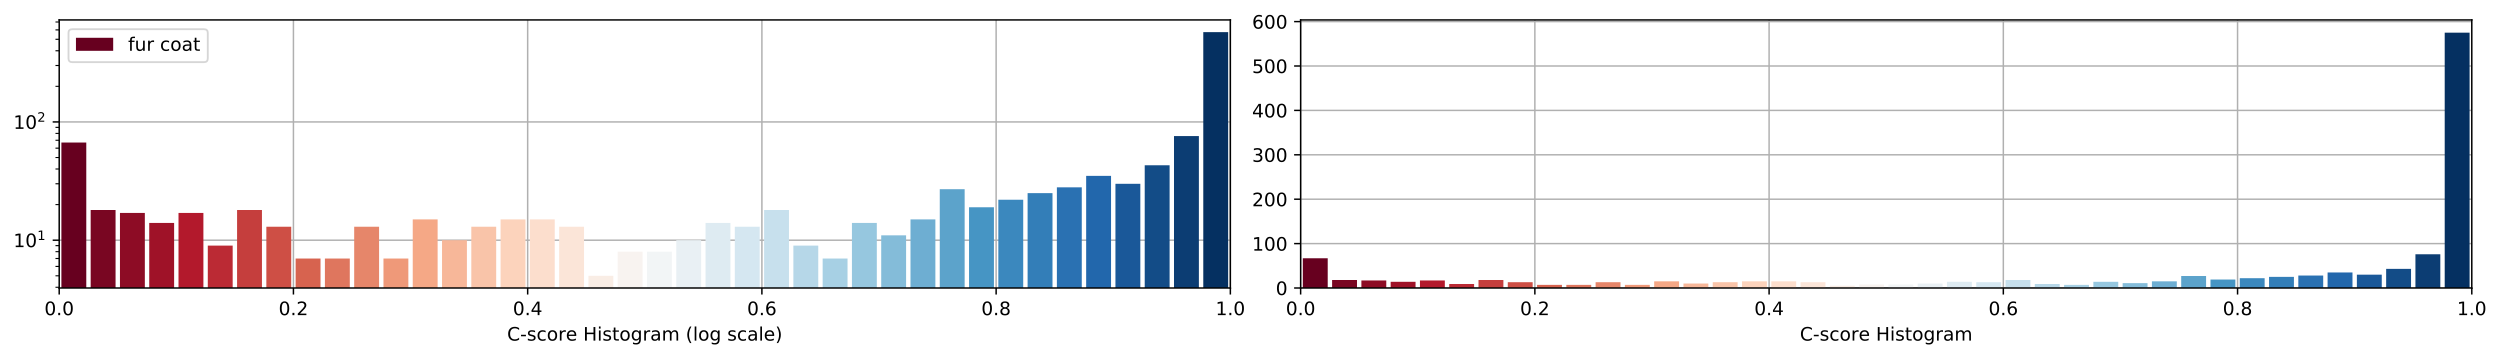 <?xml version="1.0" encoding="utf-8" standalone="no"?>
<!DOCTYPE svg PUBLIC "-//W3C//DTD SVG 1.1//EN"
  "http://www.w3.org/Graphics/SVG/1.1/DTD/svg11.dtd">
<!-- Created with matplotlib (https://matplotlib.org/) -->
<svg height="192.256pt" version="1.1" viewBox="0 0 1342.952 192.256" width="1342.952pt" xmlns="http://www.w3.org/2000/svg" xmlns:xlink="http://www.w3.org/1999/xlink">
 <defs>
  <style type="text/css">
*{stroke-linecap:butt;stroke-linejoin:round;}
  </style>
 </defs>
 <g id="figure_1">
  <g id="patch_1">
   <path d="M 0 192.256 
L 1342.952 192.256 
L 1342.952 0 
L 0 0 
z
" style="fill:#ffffff;"/>
  </g>
  <g id="axes_1">
   <g id="patch_2">
    <path d="M 31.8 154.7 
L 660.926 154.7 
L 660.926 10.7 
L 31.8 10.7 
z
" style="fill:#ffffff;"/>
   </g>
   <g id="matplotlib.axis_1">
    <g id="xtick_1">
     <g id="line2d_1">
      <path clip-path="url(#p6c43684a7d)" d="M 31.8 154.7 
L 31.8 10.7 
" style="fill:none;stroke:#b0b0b0;stroke-linecap:square;stroke-width:0.8;"/>
     </g>
     <g id="line2d_2">
      <defs>
       <path d="M 0 0 
L 0 3.5 
" id="m38cfb3d22e" style="stroke:#000000;stroke-width:0.8;"/>
      </defs>
      <g>
       <use style="stroke:#000000;stroke-width:0.8;" x="31.8" xlink:href="#m38cfb3d22e" y="154.7"/>
      </g>
     </g>
     <g id="text_1">
      <!-- 0.0 -->
      <defs>
       <path d="M 31.781 66.406 
Q 24.172 66.406 20.328 58.906 
Q 16.5 51.422 16.5 36.375 
Q 16.5 21.391 20.328 13.891 
Q 24.172 6.391 31.781 6.391 
Q 39.453 6.391 43.281 13.891 
Q 47.125 21.391 47.125 36.375 
Q 47.125 51.422 43.281 58.906 
Q 39.453 66.406 31.781 66.406 
z
M 31.781 74.219 
Q 44.047 74.219 50.516 64.516 
Q 56.984 54.828 56.984 36.375 
Q 56.984 17.969 50.516 8.266 
Q 44.047 -1.422 31.781 -1.422 
Q 19.531 -1.422 13.062 8.266 
Q 6.594 17.969 6.594 36.375 
Q 6.594 54.828 13.062 64.516 
Q 19.531 74.219 31.781 74.219 
z
" id="DejaVuSans-48"/>
       <path d="M 10.688 12.406 
L 21 12.406 
L 21 0 
L 10.688 0 
z
" id="DejaVuSans-46"/>
      </defs>
      <g transform="translate(23.848 169.298)scale(0.1 -0.1)">
       <use xlink:href="#DejaVuSans-48"/>
       <use x="63.623" xlink:href="#DejaVuSans-46"/>
       <use x="95.41" xlink:href="#DejaVuSans-48"/>
      </g>
     </g>
    </g>
    <g id="xtick_2">
     <g id="line2d_3">
      <path clip-path="url(#p6c43684a7d)" d="M 157.625 154.7 
L 157.625 10.7 
" style="fill:none;stroke:#b0b0b0;stroke-linecap:square;stroke-width:0.8;"/>
     </g>
     <g id="line2d_4">
      <g>
       <use style="stroke:#000000;stroke-width:0.8;" x="157.625" xlink:href="#m38cfb3d22e" y="154.7"/>
      </g>
     </g>
     <g id="text_2">
      <!-- 0.2 -->
      <defs>
       <path d="M 19.188 8.297 
L 53.609 8.297 
L 53.609 0 
L 7.328 0 
L 7.328 8.297 
Q 12.938 14.109 22.625 23.891 
Q 32.328 33.688 34.812 36.531 
Q 39.547 41.844 41.422 45.531 
Q 43.312 49.219 43.312 52.781 
Q 43.312 58.594 39.234 62.25 
Q 35.156 65.922 28.609 65.922 
Q 23.969 65.922 18.812 64.312 
Q 13.672 62.703 7.812 59.422 
L 7.812 69.391 
Q 13.766 71.781 18.938 73 
Q 24.125 74.219 28.422 74.219 
Q 39.75 74.219 46.484 68.547 
Q 53.219 62.891 53.219 53.422 
Q 53.219 48.922 51.531 44.891 
Q 49.859 40.875 45.406 35.406 
Q 44.188 33.984 37.641 27.219 
Q 31.109 20.453 19.188 8.297 
z
" id="DejaVuSans-50"/>
      </defs>
      <g transform="translate(149.674 169.298)scale(0.1 -0.1)">
       <use xlink:href="#DejaVuSans-48"/>
       <use x="63.623" xlink:href="#DejaVuSans-46"/>
       <use x="95.41" xlink:href="#DejaVuSans-50"/>
      </g>
     </g>
    </g>
    <g id="xtick_3">
     <g id="line2d_5">
      <path clip-path="url(#p6c43684a7d)" d="M 283.45 154.7 
L 283.45 10.7 
" style="fill:none;stroke:#b0b0b0;stroke-linecap:square;stroke-width:0.8;"/>
     </g>
     <g id="line2d_6">
      <g>
       <use style="stroke:#000000;stroke-width:0.8;" x="283.45" xlink:href="#m38cfb3d22e" y="154.7"/>
      </g>
     </g>
     <g id="text_3">
      <!-- 0.4 -->
      <defs>
       <path d="M 37.797 64.312 
L 12.891 25.391 
L 37.797 25.391 
z
M 35.203 72.906 
L 47.609 72.906 
L 47.609 25.391 
L 58.016 25.391 
L 58.016 17.188 
L 47.609 17.188 
L 47.609 0 
L 37.797 0 
L 37.797 17.188 
L 4.891 17.188 
L 4.891 26.703 
z
" id="DejaVuSans-52"/>
      </defs>
      <g transform="translate(275.499 169.298)scale(0.1 -0.1)">
       <use xlink:href="#DejaVuSans-48"/>
       <use x="63.623" xlink:href="#DejaVuSans-46"/>
       <use x="95.41" xlink:href="#DejaVuSans-52"/>
      </g>
     </g>
    </g>
    <g id="xtick_4">
     <g id="line2d_7">
      <path clip-path="url(#p6c43684a7d)" d="M 409.276 154.7 
L 409.276 10.7 
" style="fill:none;stroke:#b0b0b0;stroke-linecap:square;stroke-width:0.8;"/>
     </g>
     <g id="line2d_8">
      <g>
       <use style="stroke:#000000;stroke-width:0.8;" x="409.276" xlink:href="#m38cfb3d22e" y="154.7"/>
      </g>
     </g>
     <g id="text_4">
      <!-- 0.6 -->
      <defs>
       <path d="M 33.016 40.375 
Q 26.375 40.375 22.484 35.828 
Q 18.609 31.297 18.609 23.391 
Q 18.609 15.531 22.484 10.953 
Q 26.375 6.391 33.016 6.391 
Q 39.656 6.391 43.531 10.953 
Q 47.406 15.531 47.406 23.391 
Q 47.406 31.297 43.531 35.828 
Q 39.656 40.375 33.016 40.375 
z
M 52.594 71.297 
L 52.594 62.312 
Q 48.875 64.062 45.094 64.984 
Q 41.312 65.922 37.594 65.922 
Q 27.828 65.922 22.672 59.328 
Q 17.531 52.734 16.797 39.406 
Q 19.672 43.656 24.016 45.922 
Q 28.375 48.188 33.594 48.188 
Q 44.578 48.188 50.953 41.516 
Q 57.328 34.859 57.328 23.391 
Q 57.328 12.156 50.688 5.359 
Q 44.047 -1.422 33.016 -1.422 
Q 20.359 -1.422 13.672 8.266 
Q 6.984 17.969 6.984 36.375 
Q 6.984 53.656 15.188 63.938 
Q 23.391 74.219 37.203 74.219 
Q 40.922 74.219 44.703 73.484 
Q 48.484 72.75 52.594 71.297 
z
" id="DejaVuSans-54"/>
      </defs>
      <g transform="translate(401.324 169.298)scale(0.1 -0.1)">
       <use xlink:href="#DejaVuSans-48"/>
       <use x="63.623" xlink:href="#DejaVuSans-46"/>
       <use x="95.41" xlink:href="#DejaVuSans-54"/>
      </g>
     </g>
    </g>
    <g id="xtick_5">
     <g id="line2d_9">
      <path clip-path="url(#p6c43684a7d)" d="M 535.101 154.7 
L 535.101 10.7 
" style="fill:none;stroke:#b0b0b0;stroke-linecap:square;stroke-width:0.8;"/>
     </g>
     <g id="line2d_10">
      <g>
       <use style="stroke:#000000;stroke-width:0.8;" x="535.101" xlink:href="#m38cfb3d22e" y="154.7"/>
      </g>
     </g>
     <g id="text_5">
      <!-- 0.8 -->
      <defs>
       <path d="M 31.781 34.625 
Q 24.75 34.625 20.719 30.859 
Q 16.703 27.094 16.703 20.516 
Q 16.703 13.922 20.719 10.156 
Q 24.75 6.391 31.781 6.391 
Q 38.812 6.391 42.859 10.172 
Q 46.922 13.969 46.922 20.516 
Q 46.922 27.094 42.891 30.859 
Q 38.875 34.625 31.781 34.625 
z
M 21.922 38.812 
Q 15.578 40.375 12.031 44.719 
Q 8.5 49.078 8.5 55.328 
Q 8.5 64.062 14.719 69.141 
Q 20.953 74.219 31.781 74.219 
Q 42.672 74.219 48.875 69.141 
Q 55.078 64.062 55.078 55.328 
Q 55.078 49.078 51.531 44.719 
Q 48 40.375 41.703 38.812 
Q 48.828 37.156 52.797 32.312 
Q 56.781 27.484 56.781 20.516 
Q 56.781 9.906 50.312 4.234 
Q 43.844 -1.422 31.781 -1.422 
Q 19.734 -1.422 13.25 4.234 
Q 6.781 9.906 6.781 20.516 
Q 6.781 27.484 10.781 32.312 
Q 14.797 37.156 21.922 38.812 
z
M 18.312 54.391 
Q 18.312 48.734 21.844 45.562 
Q 25.391 42.391 31.781 42.391 
Q 38.141 42.391 41.719 45.562 
Q 45.312 48.734 45.312 54.391 
Q 45.312 60.062 41.719 63.234 
Q 38.141 66.406 31.781 66.406 
Q 25.391 66.406 21.844 63.234 
Q 18.312 60.062 18.312 54.391 
z
" id="DejaVuSans-56"/>
      </defs>
      <g transform="translate(527.149 169.298)scale(0.1 -0.1)">
       <use xlink:href="#DejaVuSans-48"/>
       <use x="63.623" xlink:href="#DejaVuSans-46"/>
       <use x="95.41" xlink:href="#DejaVuSans-56"/>
      </g>
     </g>
    </g>
    <g id="xtick_6">
     <g id="line2d_11">
      <path clip-path="url(#p6c43684a7d)" d="M 660.926 154.7 
L 660.926 10.7 
" style="fill:none;stroke:#b0b0b0;stroke-linecap:square;stroke-width:0.8;"/>
     </g>
     <g id="line2d_12">
      <g>
       <use style="stroke:#000000;stroke-width:0.8;" x="660.926" xlink:href="#m38cfb3d22e" y="154.7"/>
      </g>
     </g>
     <g id="text_6">
      <!-- 1.0 -->
      <defs>
       <path d="M 12.406 8.297 
L 28.516 8.297 
L 28.516 63.922 
L 10.984 60.406 
L 10.984 69.391 
L 28.422 72.906 
L 38.281 72.906 
L 38.281 8.297 
L 54.391 8.297 
L 54.391 0 
L 12.406 0 
z
" id="DejaVuSans-49"/>
      </defs>
      <g transform="translate(652.975 169.298)scale(0.1 -0.1)">
       <use xlink:href="#DejaVuSans-49"/>
       <use x="63.623" xlink:href="#DejaVuSans-46"/>
       <use x="95.41" xlink:href="#DejaVuSans-48"/>
      </g>
     </g>
    </g>
    <g id="text_7">
     <!-- C-score Histogram (log scale) -->
     <defs>
      <path d="M 64.406 67.281 
L 64.406 56.891 
Q 59.422 61.531 53.781 63.812 
Q 48.141 66.109 41.797 66.109 
Q 29.297 66.109 22.656 58.469 
Q 16.016 50.828 16.016 36.375 
Q 16.016 21.969 22.656 14.328 
Q 29.297 6.688 41.797 6.688 
Q 48.141 6.688 53.781 8.984 
Q 59.422 11.281 64.406 15.922 
L 64.406 5.609 
Q 59.234 2.094 53.438 0.328 
Q 47.656 -1.422 41.219 -1.422 
Q 24.656 -1.422 15.125 8.703 
Q 5.609 18.844 5.609 36.375 
Q 5.609 53.953 15.125 64.078 
Q 24.656 74.219 41.219 74.219 
Q 47.75 74.219 53.531 72.484 
Q 59.328 70.75 64.406 67.281 
z
" id="DejaVuSans-67"/>
      <path d="M 4.891 31.391 
L 31.203 31.391 
L 31.203 23.391 
L 4.891 23.391 
z
" id="DejaVuSans-45"/>
      <path d="M 44.281 53.078 
L 44.281 44.578 
Q 40.484 46.531 36.375 47.5 
Q 32.281 48.484 27.875 48.484 
Q 21.188 48.484 17.844 46.438 
Q 14.5 44.391 14.5 40.281 
Q 14.5 37.156 16.891 35.375 
Q 19.281 33.594 26.516 31.984 
L 29.594 31.297 
Q 39.156 29.25 43.188 25.516 
Q 47.219 21.781 47.219 15.094 
Q 47.219 7.469 41.188 3.016 
Q 35.156 -1.422 24.609 -1.422 
Q 20.219 -1.422 15.453 -0.562 
Q 10.688 0.297 5.422 2 
L 5.422 11.281 
Q 10.406 8.688 15.234 7.391 
Q 20.062 6.109 24.812 6.109 
Q 31.156 6.109 34.562 8.281 
Q 37.984 10.453 37.984 14.406 
Q 37.984 18.062 35.516 20.016 
Q 33.062 21.969 24.703 23.781 
L 21.578 24.516 
Q 13.234 26.266 9.516 29.906 
Q 5.812 33.547 5.812 39.891 
Q 5.812 47.609 11.281 51.797 
Q 16.75 56 26.812 56 
Q 31.781 56 36.172 55.266 
Q 40.578 54.547 44.281 53.078 
z
" id="DejaVuSans-115"/>
      <path d="M 48.781 52.594 
L 48.781 44.188 
Q 44.969 46.297 41.141 47.344 
Q 37.312 48.391 33.406 48.391 
Q 24.656 48.391 19.812 42.844 
Q 14.984 37.312 14.984 27.297 
Q 14.984 17.281 19.812 11.734 
Q 24.656 6.203 33.406 6.203 
Q 37.312 6.203 41.141 7.25 
Q 44.969 8.297 48.781 10.406 
L 48.781 2.094 
Q 45.016 0.344 40.984 -0.531 
Q 36.969 -1.422 32.422 -1.422 
Q 20.062 -1.422 12.781 6.344 
Q 5.516 14.109 5.516 27.297 
Q 5.516 40.672 12.859 48.328 
Q 20.219 56 33.016 56 
Q 37.156 56 41.109 55.141 
Q 45.062 54.297 48.781 52.594 
z
" id="DejaVuSans-99"/>
      <path d="M 30.609 48.391 
Q 23.391 48.391 19.188 42.75 
Q 14.984 37.109 14.984 27.297 
Q 14.984 17.484 19.156 11.844 
Q 23.344 6.203 30.609 6.203 
Q 37.797 6.203 41.984 11.859 
Q 46.188 17.531 46.188 27.297 
Q 46.188 37.016 41.984 42.703 
Q 37.797 48.391 30.609 48.391 
z
M 30.609 56 
Q 42.328 56 49.016 48.375 
Q 55.719 40.766 55.719 27.297 
Q 55.719 13.875 49.016 6.219 
Q 42.328 -1.422 30.609 -1.422 
Q 18.844 -1.422 12.172 6.219 
Q 5.516 13.875 5.516 27.297 
Q 5.516 40.766 12.172 48.375 
Q 18.844 56 30.609 56 
z
" id="DejaVuSans-111"/>
      <path d="M 41.109 46.297 
Q 39.594 47.172 37.812 47.578 
Q 36.031 48 33.891 48 
Q 26.266 48 22.188 43.047 
Q 18.109 38.094 18.109 28.812 
L 18.109 0 
L 9.078 0 
L 9.078 54.688 
L 18.109 54.688 
L 18.109 46.188 
Q 20.953 51.172 25.484 53.578 
Q 30.031 56 36.531 56 
Q 37.453 56 38.578 55.875 
Q 39.703 55.766 41.062 55.516 
z
" id="DejaVuSans-114"/>
      <path d="M 56.203 29.594 
L 56.203 25.203 
L 14.891 25.203 
Q 15.484 15.922 20.484 11.062 
Q 25.484 6.203 34.422 6.203 
Q 39.594 6.203 44.453 7.469 
Q 49.312 8.734 54.109 11.281 
L 54.109 2.781 
Q 49.266 0.734 44.188 -0.344 
Q 39.109 -1.422 33.891 -1.422 
Q 20.797 -1.422 13.156 6.188 
Q 5.516 13.812 5.516 26.812 
Q 5.516 40.234 12.766 48.109 
Q 20.016 56 32.328 56 
Q 43.359 56 49.781 48.891 
Q 56.203 41.797 56.203 29.594 
z
M 47.219 32.234 
Q 47.125 39.594 43.094 43.984 
Q 39.062 48.391 32.422 48.391 
Q 24.906 48.391 20.391 44.141 
Q 15.875 39.891 15.188 32.172 
z
" id="DejaVuSans-101"/>
      <path id="DejaVuSans-32"/>
      <path d="M 9.812 72.906 
L 19.672 72.906 
L 19.672 43.016 
L 55.516 43.016 
L 55.516 72.906 
L 65.375 72.906 
L 65.375 0 
L 55.516 0 
L 55.516 34.719 
L 19.672 34.719 
L 19.672 0 
L 9.812 0 
z
" id="DejaVuSans-72"/>
      <path d="M 9.422 54.688 
L 18.406 54.688 
L 18.406 0 
L 9.422 0 
z
M 9.422 75.984 
L 18.406 75.984 
L 18.406 64.594 
L 9.422 64.594 
z
" id="DejaVuSans-105"/>
      <path d="M 18.312 70.219 
L 18.312 54.688 
L 36.812 54.688 
L 36.812 47.703 
L 18.312 47.703 
L 18.312 18.016 
Q 18.312 11.328 20.141 9.422 
Q 21.969 7.516 27.594 7.516 
L 36.812 7.516 
L 36.812 0 
L 27.594 0 
Q 17.188 0 13.234 3.875 
Q 9.281 7.766 9.281 18.016 
L 9.281 47.703 
L 2.688 47.703 
L 2.688 54.688 
L 9.281 54.688 
L 9.281 70.219 
z
" id="DejaVuSans-116"/>
      <path d="M 45.406 27.984 
Q 45.406 37.75 41.375 43.109 
Q 37.359 48.484 30.078 48.484 
Q 22.859 48.484 18.828 43.109 
Q 14.797 37.75 14.797 27.984 
Q 14.797 18.266 18.828 12.891 
Q 22.859 7.516 30.078 7.516 
Q 37.359 7.516 41.375 12.891 
Q 45.406 18.266 45.406 27.984 
z
M 54.391 6.781 
Q 54.391 -7.172 48.188 -13.984 
Q 42 -20.797 29.203 -20.797 
Q 24.469 -20.797 20.266 -20.094 
Q 16.062 -19.391 12.109 -17.922 
L 12.109 -9.188 
Q 16.062 -11.328 19.922 -12.344 
Q 23.781 -13.375 27.781 -13.375 
Q 36.625 -13.375 41.016 -8.766 
Q 45.406 -4.156 45.406 5.172 
L 45.406 9.625 
Q 42.625 4.781 38.281 2.391 
Q 33.938 0 27.875 0 
Q 17.828 0 11.672 7.656 
Q 5.516 15.328 5.516 27.984 
Q 5.516 40.672 11.672 48.328 
Q 17.828 56 27.875 56 
Q 33.938 56 38.281 53.609 
Q 42.625 51.219 45.406 46.391 
L 45.406 54.688 
L 54.391 54.688 
z
" id="DejaVuSans-103"/>
      <path d="M 34.281 27.484 
Q 23.391 27.484 19.188 25 
Q 14.984 22.516 14.984 16.5 
Q 14.984 11.719 18.141 8.906 
Q 21.297 6.109 26.703 6.109 
Q 34.188 6.109 38.703 11.406 
Q 43.219 16.703 43.219 25.484 
L 43.219 27.484 
z
M 52.203 31.203 
L 52.203 0 
L 43.219 0 
L 43.219 8.297 
Q 40.141 3.328 35.547 0.953 
Q 30.953 -1.422 24.312 -1.422 
Q 15.922 -1.422 10.953 3.297 
Q 6 8.016 6 15.922 
Q 6 25.141 12.172 29.828 
Q 18.359 34.516 30.609 34.516 
L 43.219 34.516 
L 43.219 35.406 
Q 43.219 41.609 39.141 45 
Q 35.062 48.391 27.688 48.391 
Q 23 48.391 18.547 47.266 
Q 14.109 46.141 10.016 43.891 
L 10.016 52.203 
Q 14.938 54.109 19.578 55.047 
Q 24.219 56 28.609 56 
Q 40.484 56 46.344 49.844 
Q 52.203 43.703 52.203 31.203 
z
" id="DejaVuSans-97"/>
      <path d="M 52 44.188 
Q 55.375 50.25 60.062 53.125 
Q 64.75 56 71.094 56 
Q 79.641 56 84.281 50.016 
Q 88.922 44.047 88.922 33.016 
L 88.922 0 
L 79.891 0 
L 79.891 32.719 
Q 79.891 40.578 77.094 44.375 
Q 74.312 48.188 68.609 48.188 
Q 61.625 48.188 57.562 43.547 
Q 53.516 38.922 53.516 30.906 
L 53.516 0 
L 44.484 0 
L 44.484 32.719 
Q 44.484 40.625 41.703 44.406 
Q 38.922 48.188 33.109 48.188 
Q 26.219 48.188 22.156 43.531 
Q 18.109 38.875 18.109 30.906 
L 18.109 0 
L 9.078 0 
L 9.078 54.688 
L 18.109 54.688 
L 18.109 46.188 
Q 21.188 51.219 25.484 53.609 
Q 29.781 56 35.688 56 
Q 41.656 56 45.828 52.969 
Q 50 49.953 52 44.188 
z
" id="DejaVuSans-109"/>
      <path d="M 31 75.875 
Q 24.469 64.656 21.281 53.656 
Q 18.109 42.672 18.109 31.391 
Q 18.109 20.125 21.312 9.062 
Q 24.516 -2 31 -13.188 
L 23.188 -13.188 
Q 15.875 -1.703 12.234 9.375 
Q 8.594 20.453 8.594 31.391 
Q 8.594 42.281 12.203 53.312 
Q 15.828 64.359 23.188 75.875 
z
" id="DejaVuSans-40"/>
      <path d="M 9.422 75.984 
L 18.406 75.984 
L 18.406 0 
L 9.422 0 
z
" id="DejaVuSans-108"/>
      <path d="M 8.016 75.875 
L 15.828 75.875 
Q 23.141 64.359 26.781 53.312 
Q 30.422 42.281 30.422 31.391 
Q 30.422 20.453 26.781 9.375 
Q 23.141 -1.703 15.828 -13.188 
L 8.016 -13.188 
Q 14.5 -2 17.703 9.062 
Q 20.906 20.125 20.906 31.391 
Q 20.906 42.672 17.703 53.656 
Q 14.5 64.656 8.016 75.875 
z
" id="DejaVuSans-41"/>
     </defs>
     <g transform="translate(272.412 182.977)scale(0.1 -0.1)">
      <use xlink:href="#DejaVuSans-67"/>
      <use x="69.824" xlink:href="#DejaVuSans-45"/>
      <use x="105.908" xlink:href="#DejaVuSans-115"/>
      <use x="158.008" xlink:href="#DejaVuSans-99"/>
      <use x="212.988" xlink:href="#DejaVuSans-111"/>
      <use x="274.17" xlink:href="#DejaVuSans-114"/>
      <use x="315.252" xlink:href="#DejaVuSans-101"/>
      <use x="376.775" xlink:href="#DejaVuSans-32"/>
      <use x="408.562" xlink:href="#DejaVuSans-72"/>
      <use x="483.758" xlink:href="#DejaVuSans-105"/>
      <use x="511.541" xlink:href="#DejaVuSans-115"/>
      <use x="563.641" xlink:href="#DejaVuSans-116"/>
      <use x="602.85" xlink:href="#DejaVuSans-111"/>
      <use x="664.031" xlink:href="#DejaVuSans-103"/>
      <use x="727.508" xlink:href="#DejaVuSans-114"/>
      <use x="768.621" xlink:href="#DejaVuSans-97"/>
      <use x="829.9" xlink:href="#DejaVuSans-109"/>
      <use x="927.312" xlink:href="#DejaVuSans-32"/>
      <use x="959.1" xlink:href="#DejaVuSans-40"/>
      <use x="998.113" xlink:href="#DejaVuSans-108"/>
      <use x="1025.896" xlink:href="#DejaVuSans-111"/>
      <use x="1087.078" xlink:href="#DejaVuSans-103"/>
      <use x="1150.555" xlink:href="#DejaVuSans-32"/>
      <use x="1182.342" xlink:href="#DejaVuSans-115"/>
      <use x="1234.441" xlink:href="#DejaVuSans-99"/>
      <use x="1289.422" xlink:href="#DejaVuSans-97"/>
      <use x="1350.701" xlink:href="#DejaVuSans-108"/>
      <use x="1378.484" xlink:href="#DejaVuSans-101"/>
      <use x="1440.008" xlink:href="#DejaVuSans-41"/>
     </g>
    </g>
   </g>
   <g id="matplotlib.axis_2">
    <g id="ytick_1">
     <g id="line2d_13">
      <path clip-path="url(#p6c43684a7d)" d="M 31.8 129.031 
L 660.926 129.031 
" style="fill:none;stroke:#b0b0b0;stroke-linecap:square;stroke-width:0.8;"/>
     </g>
     <g id="line2d_14">
      <defs>
       <path d="M 0 0 
L -3.5 0 
" id="me8ae917e95" style="stroke:#000000;stroke-width:0.8;"/>
      </defs>
      <g>
       <use style="stroke:#000000;stroke-width:0.8;" x="31.8" xlink:href="#me8ae917e95" y="129.031"/>
      </g>
     </g>
     <g id="text_8">
      <!-- $\mathdefault{10^{1}}$ -->
      <g transform="translate(7.2 132.83)scale(0.1 -0.1)">
       <use transform="translate(0 0.684)" xlink:href="#DejaVuSans-49"/>
       <use transform="translate(63.623 0.684)" xlink:href="#DejaVuSans-48"/>
       <use transform="translate(128.203 38.966)scale(0.7)" xlink:href="#DejaVuSans-49"/>
      </g>
     </g>
    </g>
    <g id="ytick_2">
     <g id="line2d_15">
      <path clip-path="url(#p6c43684a7d)" d="M 31.8 65.505 
L 660.926 65.505 
" style="fill:none;stroke:#b0b0b0;stroke-linecap:square;stroke-width:0.8;"/>
     </g>
     <g id="line2d_16">
      <g>
       <use style="stroke:#000000;stroke-width:0.8;" x="31.8" xlink:href="#me8ae917e95" y="65.505"/>
      </g>
     </g>
     <g id="text_9">
      <!-- $\mathdefault{10^{2}}$ -->
      <g transform="translate(7.2 69.304)scale(0.1 -0.1)">
       <use transform="translate(0 0.766)" xlink:href="#DejaVuSans-49"/>
       <use transform="translate(63.623 0.766)" xlink:href="#DejaVuSans-48"/>
       <use transform="translate(128.203 39.047)scale(0.7)" xlink:href="#DejaVuSans-50"/>
      </g>
     </g>
    </g>
    <g id="ytick_3">
     <g id="line2d_17">
      <defs>
       <path d="M 0 0 
L -2 0 
" id="m18f4a1bbd9" style="stroke:#000000;stroke-width:0.6;"/>
      </defs>
      <g>
       <use style="stroke:#000000;stroke-width:0.6;" x="31.8" xlink:href="#m18f4a1bbd9" y="154.311"/>
      </g>
     </g>
    </g>
    <g id="ytick_4">
     <g id="line2d_18">
      <g>
       <use style="stroke:#000000;stroke-width:0.6;" x="31.8" xlink:href="#m18f4a1bbd9" y="148.155"/>
      </g>
     </g>
    </g>
    <g id="ytick_5">
     <g id="line2d_19">
      <g>
       <use style="stroke:#000000;stroke-width:0.6;" x="31.8" xlink:href="#m18f4a1bbd9" y="143.124"/>
      </g>
     </g>
    </g>
    <g id="ytick_6">
     <g id="line2d_20">
      <g>
       <use style="stroke:#000000;stroke-width:0.6;" x="31.8" xlink:href="#m18f4a1bbd9" y="138.872"/>
      </g>
     </g>
    </g>
    <g id="ytick_7">
     <g id="line2d_21">
      <g>
       <use style="stroke:#000000;stroke-width:0.6;" x="31.8" xlink:href="#m18f4a1bbd9" y="135.188"/>
      </g>
     </g>
    </g>
    <g id="ytick_8">
     <g id="line2d_22">
      <g>
       <use style="stroke:#000000;stroke-width:0.6;" x="31.8" xlink:href="#m18f4a1bbd9" y="131.938"/>
      </g>
     </g>
    </g>
    <g id="ytick_9">
     <g id="line2d_23">
      <g>
       <use style="stroke:#000000;stroke-width:0.6;" x="31.8" xlink:href="#m18f4a1bbd9" y="109.908"/>
      </g>
     </g>
    </g>
    <g id="ytick_10">
     <g id="line2d_24">
      <g>
       <use style="stroke:#000000;stroke-width:0.6;" x="31.8" xlink:href="#m18f4a1bbd9" y="98.721"/>
      </g>
     </g>
    </g>
    <g id="ytick_11">
     <g id="line2d_25">
      <g>
       <use style="stroke:#000000;stroke-width:0.6;" x="31.8" xlink:href="#m18f4a1bbd9" y="90.784"/>
      </g>
     </g>
    </g>
    <g id="ytick_12">
     <g id="line2d_26">
      <g>
       <use style="stroke:#000000;stroke-width:0.6;" x="31.8" xlink:href="#m18f4a1bbd9" y="84.628"/>
      </g>
     </g>
    </g>
    <g id="ytick_13">
     <g id="line2d_27">
      <g>
       <use style="stroke:#000000;stroke-width:0.6;" x="31.8" xlink:href="#m18f4a1bbd9" y="79.598"/>
      </g>
     </g>
    </g>
    <g id="ytick_14">
     <g id="line2d_28">
      <g>
       <use style="stroke:#000000;stroke-width:0.6;" x="31.8" xlink:href="#m18f4a1bbd9" y="75.345"/>
      </g>
     </g>
    </g>
    <g id="ytick_15">
     <g id="line2d_29">
      <g>
       <use style="stroke:#000000;stroke-width:0.6;" x="31.8" xlink:href="#m18f4a1bbd9" y="71.661"/>
      </g>
     </g>
    </g>
    <g id="ytick_16">
     <g id="line2d_30">
      <g>
       <use style="stroke:#000000;stroke-width:0.6;" x="31.8" xlink:href="#m18f4a1bbd9" y="68.411"/>
      </g>
     </g>
    </g>
    <g id="ytick_17">
     <g id="line2d_31">
      <g>
       <use style="stroke:#000000;stroke-width:0.6;" x="31.8" xlink:href="#m18f4a1bbd9" y="46.381"/>
      </g>
     </g>
    </g>
    <g id="ytick_18">
     <g id="line2d_32">
      <g>
       <use style="stroke:#000000;stroke-width:0.6;" x="31.8" xlink:href="#m18f4a1bbd9" y="35.195"/>
      </g>
     </g>
    </g>
    <g id="ytick_19">
     <g id="line2d_33">
      <g>
       <use style="stroke:#000000;stroke-width:0.6;" x="31.8" xlink:href="#m18f4a1bbd9" y="27.258"/>
      </g>
     </g>
    </g>
    <g id="ytick_20">
     <g id="line2d_34">
      <g>
       <use style="stroke:#000000;stroke-width:0.6;" x="31.8" xlink:href="#m18f4a1bbd9" y="21.101"/>
      </g>
     </g>
    </g>
    <g id="ytick_21">
     <g id="line2d_35">
      <g>
       <use style="stroke:#000000;stroke-width:0.6;" x="31.8" xlink:href="#m18f4a1bbd9" y="16.071"/>
      </g>
     </g>
    </g>
    <g id="ytick_22">
     <g id="line2d_36">
      <g>
       <use style="stroke:#000000;stroke-width:0.6;" x="31.8" xlink:href="#m18f4a1bbd9" y="11.818"/>
      </g>
     </g>
    </g>
   </g>
   <g id="patch_3">
    <path clip-path="url(#p6c43684a7d)" d="M 32.98 63719.14 
L 46.349 63719.14 
L 46.349 76.553 
L 32.98 76.553 
z
" style="fill:#67001f;"/>
   </g>
   <g id="patch_4">
    <path clip-path="url(#p6c43684a7d)" d="M 48.708 63719.14 
L 62.077 63719.14 
L 62.077 112.815 
L 48.708 112.815 
z
" style="fill:#790622;"/>
   </g>
   <g id="patch_5">
    <path clip-path="url(#p6c43684a7d)" d="M 64.436 63719.14 
L 77.805 63719.14 
L 77.805 114.392 
L 64.436 114.392 
z
" style="fill:#8d0c25;"/>
   </g>
   <g id="patch_6">
    <path clip-path="url(#p6c43684a7d)" d="M 80.164 63719.14 
L 93.533 63719.14 
L 93.533 119.748 
L 80.164 119.748 
z
" style="fill:#9f1228;"/>
   </g>
   <g id="patch_7">
    <path clip-path="url(#p6c43684a7d)" d="M 95.892 63719.14 
L 109.261 63719.14 
L 109.261 114.392 
L 95.892 114.392 
z
" style="fill:#b3192c;"/>
   </g>
   <g id="patch_8">
    <path clip-path="url(#p6c43684a7d)" d="M 111.62 63719.14 
L 124.989 63719.14 
L 124.989 131.938 
L 111.62 131.938 
z
" style="fill:#bb2a34;"/>
   </g>
   <g id="patch_9">
    <path clip-path="url(#p6c43684a7d)" d="M 127.349 63719.14 
L 140.717 63719.14 
L 140.717 112.815 
L 127.349 112.815 
z
" style="fill:#c53e3d;"/>
   </g>
   <g id="patch_10">
    <path clip-path="url(#p6c43684a7d)" d="M 143.077 63719.14 
L 156.446 63719.14 
L 156.446 121.793 
L 143.077 121.793 
z
" style="fill:#ce4f45;"/>
   </g>
   <g id="patch_11">
    <path clip-path="url(#p6c43684a7d)" d="M 158.805 63719.14 
L 172.174 63719.14 
L 172.174 138.872 
L 158.805 138.872 
z
" style="fill:#d7634f;"/>
   </g>
   <g id="patch_12">
    <path clip-path="url(#p6c43684a7d)" d="M 174.533 63719.14 
L 187.902 63719.14 
L 187.902 138.872 
L 174.533 138.872 
z
" style="fill:#df765e;"/>
   </g>
   <g id="patch_13">
    <path clip-path="url(#p6c43684a7d)" d="M 190.261 63719.14 
L 203.63 63719.14 
L 203.63 121.793 
L 190.261 121.793 
z
" style="fill:#e6866a;"/>
   </g>
   <g id="patch_14">
    <path clip-path="url(#p6c43684a7d)" d="M 205.989 63719.14 
L 219.358 63719.14 
L 219.358 138.872 
L 205.989 138.872 
z
" style="fill:#ef9979;"/>
   </g>
   <g id="patch_15">
    <path clip-path="url(#p6c43684a7d)" d="M 221.717 63719.14 
L 235.086 63719.14 
L 235.086 117.845 
L 221.717 117.845 
z
" style="fill:#f5a886;"/>
   </g>
   <g id="patch_16">
    <path clip-path="url(#p6c43684a7d)" d="M 237.446 63719.14 
L 250.815 63719.14 
L 250.815 129.031 
L 237.446 129.031 
z
" style="fill:#f7b799;"/>
   </g>
   <g id="patch_17">
    <path clip-path="url(#p6c43684a7d)" d="M 253.174 63719.14 
L 266.543 63719.14 
L 266.543 121.793 
L 253.174 121.793 
z
" style="fill:#f9c4a9;"/>
   </g>
   <g id="patch_18">
    <path clip-path="url(#p6c43684a7d)" d="M 268.902 63719.14 
L 282.271 63719.14 
L 282.271 117.845 
L 268.902 117.845 
z
" style="fill:#fcd3bc;"/>
   </g>
   <g id="patch_19">
    <path clip-path="url(#p6c43684a7d)" d="M 284.63 63719.14 
L 297.999 63719.14 
L 297.999 117.845 
L 284.63 117.845 
z
" style="fill:#fcdecd;"/>
   </g>
   <g id="patch_20">
    <path clip-path="url(#p6c43684a7d)" d="M 300.358 63719.14 
L 313.727 63719.14 
L 313.727 121.793 
L 300.358 121.793 
z
" style="fill:#fbe5d8;"/>
   </g>
   <g id="patch_21">
    <path clip-path="url(#p6c43684a7d)" d="M 316.086 63719.14 
L 329.455 63719.14 
L 329.455 148.155 
L 316.086 148.155 
z
" style="fill:#f9ede5;"/>
   </g>
   <g id="patch_22">
    <path clip-path="url(#p6c43684a7d)" d="M 331.815 63719.14 
L 345.183 63719.14 
L 345.183 135.188 
L 331.815 135.188 
z
" style="fill:#f8f3f0;"/>
   </g>
   <g id="patch_23">
    <path clip-path="url(#p6c43684a7d)" d="M 347.543 63719.14 
L 360.912 63719.14 
L 360.912 135.188 
L 347.543 135.188 
z
" style="fill:#f2f5f6;"/>
   </g>
   <g id="patch_24">
    <path clip-path="url(#p6c43684a7d)" d="M 363.271 63719.14 
L 376.64 63719.14 
L 376.64 129.031 
L 363.271 129.031 
z
" style="fill:#e9f0f4;"/>
   </g>
   <g id="patch_25">
    <path clip-path="url(#p6c43684a7d)" d="M 378.999 63719.14 
L 392.368 63719.14 
L 392.368 119.748 
L 378.999 119.748 
z
" style="fill:#deebf2;"/>
   </g>
   <g id="patch_26">
    <path clip-path="url(#p6c43684a7d)" d="M 394.727 63719.14 
L 408.096 63719.14 
L 408.096 121.793 
L 394.727 121.793 
z
" style="fill:#d5e7f1;"/>
   </g>
   <g id="patch_27">
    <path clip-path="url(#p6c43684a7d)" d="M 410.455 63719.14 
L 423.824 63719.14 
L 423.824 112.815 
L 410.455 112.815 
z
" style="fill:#c7e0ed;"/>
   </g>
   <g id="patch_28">
    <path clip-path="url(#p6c43684a7d)" d="M 426.183 63719.14 
L 439.552 63719.14 
L 439.552 131.938 
L 426.183 131.938 
z
" style="fill:#b6d7e8;"/>
   </g>
   <g id="patch_29">
    <path clip-path="url(#p6c43684a7d)" d="M 441.912 63719.14 
L 455.281 63719.14 
L 455.281 138.872 
L 441.912 138.872 
z
" style="fill:#a7d0e4;"/>
   </g>
   <g id="patch_30">
    <path clip-path="url(#p6c43684a7d)" d="M 457.64 63719.14 
L 471.009 63719.14 
L 471.009 119.748 
L 457.64 119.748 
z
" style="fill:#96c7df;"/>
   </g>
   <g id="patch_31">
    <path clip-path="url(#p6c43684a7d)" d="M 473.368 63719.14 
L 486.737 63719.14 
L 486.737 126.402 
L 473.368 126.402 
z
" style="fill:#84bcd9;"/>
   </g>
   <g id="patch_32">
    <path clip-path="url(#p6c43684a7d)" d="M 489.096 63719.14 
L 502.465 63719.14 
L 502.465 117.845 
L 489.096 117.845 
z
" style="fill:#6eaed2;"/>
   </g>
   <g id="patch_33">
    <path clip-path="url(#p6c43684a7d)" d="M 504.824 63719.14 
L 518.193 63719.14 
L 518.193 101.628 
L 504.824 101.628 
z
" style="fill:#5ca3cb;"/>
   </g>
   <g id="patch_34">
    <path clip-path="url(#p6c43684a7d)" d="M 520.552 63719.14 
L 533.921 63719.14 
L 533.921 111.323 
L 520.552 111.323 
z
" style="fill:#4695c4;"/>
   </g>
   <g id="patch_35">
    <path clip-path="url(#p6c43684a7d)" d="M 536.281 63719.14 
L 549.65 63719.14 
L 549.65 107.278 
L 536.281 107.278 
z
" style="fill:#3b88be;"/>
   </g>
   <g id="patch_36">
    <path clip-path="url(#p6c43684a7d)" d="M 552.009 63719.14 
L 565.378 63719.14 
L 565.378 103.751 
L 552.009 103.751 
z
" style="fill:#337eb8;"/>
   </g>
   <g id="patch_37">
    <path clip-path="url(#p6c43684a7d)" d="M 567.737 63719.14 
L 581.106 63719.14 
L 581.106 100.625 
L 567.737 100.625 
z
" style="fill:#2a71b2;"/>
   </g>
   <g id="patch_38">
    <path clip-path="url(#p6c43684a7d)" d="M 583.465 63719.14 
L 596.834 63719.14 
L 596.834 94.468 
L 583.465 94.468 
z
" style="fill:#2267ac;"/>
   </g>
   <g id="patch_39">
    <path clip-path="url(#p6c43684a7d)" d="M 599.193 63719.14 
L 612.562 63719.14 
L 612.562 98.721 
L 599.193 98.721 
z
" style="fill:#1a5899;"/>
   </g>
   <g id="patch_40">
    <path clip-path="url(#p6c43684a7d)" d="M 614.921 63719.14 
L 628.29 63719.14 
L 628.29 88.789 
L 614.921 88.789 
z
" style="fill:#134c87;"/>
   </g>
   <g id="patch_41">
    <path clip-path="url(#p6c43684a7d)" d="M 630.65 63719.14 
L 644.018 63719.14 
L 644.018 73.076 
L 630.65 73.076 
z
" style="fill:#0c3d73;"/>
   </g>
   <g id="patch_42">
    <path clip-path="url(#p6c43684a7d)" d="M 646.378 63719.14 
L 659.747 63719.14 
L 659.747 17.245 
L 646.378 17.245 
z
" style="fill:#053061;"/>
   </g>
   <g id="patch_43">
    <path d="M 31.8 154.7 
L 31.8 10.7 
" style="fill:none;stroke:#000000;stroke-linecap:square;stroke-linejoin:miter;stroke-width:0.8;"/>
   </g>
   <g id="patch_44">
    <path d="M 660.926 154.7 
L 660.926 10.7 
" style="fill:none;stroke:#000000;stroke-linecap:square;stroke-linejoin:miter;stroke-width:0.8;"/>
   </g>
   <g id="patch_45">
    <path d="M 31.8 154.7 
L 660.926 154.7 
" style="fill:none;stroke:#000000;stroke-linecap:square;stroke-linejoin:miter;stroke-width:0.8;"/>
   </g>
   <g id="patch_46">
    <path d="M 31.8 10.7 
L 660.926 10.7 
" style="fill:none;stroke:#000000;stroke-linecap:square;stroke-linejoin:miter;stroke-width:0.8;"/>
   </g>
   <g id="legend_1">
    <g id="patch_47">
     <path d="M 38.8 33.378 
L 109.612 33.378 
Q 111.612 33.378 111.612 31.378 
L 111.612 17.7 
Q 111.612 15.7 109.612 15.7 
L 38.8 15.7 
Q 36.8 15.7 36.8 17.7 
L 36.8 31.378 
Q 36.8 33.378 38.8 33.378 
z
" style="fill:#ffffff;opacity:0.8;stroke:#cccccc;stroke-linejoin:miter;"/>
    </g>
    <g id="patch_48">
     <path d="M 40.8 27.298 
L 60.8 27.298 
L 60.8 20.298 
L 40.8 20.298 
z
" style="fill:#67001f;"/>
    </g>
    <g id="text_10">
     <!-- fur coat -->
     <defs>
      <path d="M 37.109 75.984 
L 37.109 68.5 
L 28.516 68.5 
Q 23.688 68.5 21.797 66.547 
Q 19.922 64.594 19.922 59.516 
L 19.922 54.688 
L 34.719 54.688 
L 34.719 47.703 
L 19.922 47.703 
L 19.922 0 
L 10.891 0 
L 10.891 47.703 
L 2.297 47.703 
L 2.297 54.688 
L 10.891 54.688 
L 10.891 58.5 
Q 10.891 67.625 15.141 71.797 
Q 19.391 75.984 28.609 75.984 
z
" id="DejaVuSans-102"/>
      <path d="M 8.5 21.578 
L 8.5 54.688 
L 17.484 54.688 
L 17.484 21.922 
Q 17.484 14.156 20.5 10.266 
Q 23.531 6.391 29.594 6.391 
Q 36.859 6.391 41.078 11.031 
Q 45.312 15.672 45.312 23.688 
L 45.312 54.688 
L 54.297 54.688 
L 54.297 0 
L 45.312 0 
L 45.312 8.406 
Q 42.047 3.422 37.719 1 
Q 33.406 -1.422 27.688 -1.422 
Q 18.266 -1.422 13.375 4.438 
Q 8.5 10.297 8.5 21.578 
z
M 31.109 56 
z
" id="DejaVuSans-117"/>
     </defs>
     <g transform="translate(68.8 27.298)scale(0.1 -0.1)">
      <use xlink:href="#DejaVuSans-102"/>
      <use x="35.205" xlink:href="#DejaVuSans-117"/>
      <use x="98.584" xlink:href="#DejaVuSans-114"/>
      <use x="139.697" xlink:href="#DejaVuSans-32"/>
      <use x="171.484" xlink:href="#DejaVuSans-99"/>
      <use x="226.465" xlink:href="#DejaVuSans-111"/>
      <use x="287.646" xlink:href="#DejaVuSans-97"/>
      <use x="348.926" xlink:href="#DejaVuSans-116"/>
     </g>
    </g>
   </g>
  </g>
  <g id="axes_2">
   <g id="patch_49">
    <path d="M 698.674 154.7 
L 1327.8 154.7 
L 1327.8 10.7 
L 698.674 10.7 
z
" style="fill:#ffffff;"/>
   </g>
   <g id="matplotlib.axis_3">
    <g id="xtick_7">
     <g id="line2d_37">
      <path clip-path="url(#p2462bfc97b)" d="M 698.674 154.7 
L 698.674 10.7 
" style="fill:none;stroke:#b0b0b0;stroke-linecap:square;stroke-width:0.8;"/>
     </g>
     <g id="line2d_38">
      <g>
       <use style="stroke:#000000;stroke-width:0.8;" x="698.674" xlink:href="#m38cfb3d22e" y="154.7"/>
      </g>
     </g>
     <g id="text_11">
      <!-- 0.0 -->
      <g transform="translate(690.722 169.298)scale(0.1 -0.1)">
       <use xlink:href="#DejaVuSans-48"/>
       <use x="63.623" xlink:href="#DejaVuSans-46"/>
       <use x="95.41" xlink:href="#DejaVuSans-48"/>
      </g>
     </g>
    </g>
    <g id="xtick_8">
     <g id="line2d_39">
      <path clip-path="url(#p2462bfc97b)" d="M 824.499 154.7 
L 824.499 10.7 
" style="fill:none;stroke:#b0b0b0;stroke-linecap:square;stroke-width:0.8;"/>
     </g>
     <g id="line2d_40">
      <g>
       <use style="stroke:#000000;stroke-width:0.8;" x="824.499" xlink:href="#m38cfb3d22e" y="154.7"/>
      </g>
     </g>
     <g id="text_12">
      <!-- 0.2 -->
      <g transform="translate(816.547 169.298)scale(0.1 -0.1)">
       <use xlink:href="#DejaVuSans-48"/>
       <use x="63.623" xlink:href="#DejaVuSans-46"/>
       <use x="95.41" xlink:href="#DejaVuSans-50"/>
      </g>
     </g>
    </g>
    <g id="xtick_9">
     <g id="line2d_41">
      <path clip-path="url(#p2462bfc97b)" d="M 950.324 154.7 
L 950.324 10.7 
" style="fill:none;stroke:#b0b0b0;stroke-linecap:square;stroke-width:0.8;"/>
     </g>
     <g id="line2d_42">
      <g>
       <use style="stroke:#000000;stroke-width:0.8;" x="950.324" xlink:href="#m38cfb3d22e" y="154.7"/>
      </g>
     </g>
     <g id="text_13">
      <!-- 0.4 -->
      <g transform="translate(942.373 169.298)scale(0.1 -0.1)">
       <use xlink:href="#DejaVuSans-48"/>
       <use x="63.623" xlink:href="#DejaVuSans-46"/>
       <use x="95.41" xlink:href="#DejaVuSans-52"/>
      </g>
     </g>
    </g>
    <g id="xtick_10">
     <g id="line2d_43">
      <path clip-path="url(#p2462bfc97b)" d="M 1076.15 154.7 
L 1076.15 10.7 
" style="fill:none;stroke:#b0b0b0;stroke-linecap:square;stroke-width:0.8;"/>
     </g>
     <g id="line2d_44">
      <g>
       <use style="stroke:#000000;stroke-width:0.8;" x="1076.15" xlink:href="#m38cfb3d22e" y="154.7"/>
      </g>
     </g>
     <g id="text_14">
      <!-- 0.6 -->
      <g transform="translate(1068.198 169.298)scale(0.1 -0.1)">
       <use xlink:href="#DejaVuSans-48"/>
       <use x="63.623" xlink:href="#DejaVuSans-46"/>
       <use x="95.41" xlink:href="#DejaVuSans-54"/>
      </g>
     </g>
    </g>
    <g id="xtick_11">
     <g id="line2d_45">
      <path clip-path="url(#p2462bfc97b)" d="M 1201.975 154.7 
L 1201.975 10.7 
" style="fill:none;stroke:#b0b0b0;stroke-linecap:square;stroke-width:0.8;"/>
     </g>
     <g id="line2d_46">
      <g>
       <use style="stroke:#000000;stroke-width:0.8;" x="1201.975" xlink:href="#m38cfb3d22e" y="154.7"/>
      </g>
     </g>
     <g id="text_15">
      <!-- 0.8 -->
      <g transform="translate(1194.023 169.298)scale(0.1 -0.1)">
       <use xlink:href="#DejaVuSans-48"/>
       <use x="63.623" xlink:href="#DejaVuSans-46"/>
       <use x="95.41" xlink:href="#DejaVuSans-56"/>
      </g>
     </g>
    </g>
    <g id="xtick_12">
     <g id="line2d_47">
      <path clip-path="url(#p2462bfc97b)" d="M 1327.8 154.7 
L 1327.8 10.7 
" style="fill:none;stroke:#b0b0b0;stroke-linecap:square;stroke-width:0.8;"/>
     </g>
     <g id="line2d_48">
      <g>
       <use style="stroke:#000000;stroke-width:0.8;" x="1327.8" xlink:href="#m38cfb3d22e" y="154.7"/>
      </g>
     </g>
     <g id="text_16">
      <!-- 1.0 -->
      <g transform="translate(1319.848 169.298)scale(0.1 -0.1)">
       <use xlink:href="#DejaVuSans-49"/>
       <use x="63.623" xlink:href="#DejaVuSans-46"/>
       <use x="95.41" xlink:href="#DejaVuSans-48"/>
      </g>
     </g>
    </g>
    <g id="text_17">
     <!-- C-score Histogram -->
     <g transform="translate(966.871 182.977)scale(0.1 -0.1)">
      <use xlink:href="#DejaVuSans-67"/>
      <use x="69.824" xlink:href="#DejaVuSans-45"/>
      <use x="105.908" xlink:href="#DejaVuSans-115"/>
      <use x="158.008" xlink:href="#DejaVuSans-99"/>
      <use x="212.988" xlink:href="#DejaVuSans-111"/>
      <use x="274.17" xlink:href="#DejaVuSans-114"/>
      <use x="315.252" xlink:href="#DejaVuSans-101"/>
      <use x="376.775" xlink:href="#DejaVuSans-32"/>
      <use x="408.562" xlink:href="#DejaVuSans-72"/>
      <use x="483.758" xlink:href="#DejaVuSans-105"/>
      <use x="511.541" xlink:href="#DejaVuSans-115"/>
      <use x="563.641" xlink:href="#DejaVuSans-116"/>
      <use x="602.85" xlink:href="#DejaVuSans-111"/>
      <use x="664.031" xlink:href="#DejaVuSans-103"/>
      <use x="727.508" xlink:href="#DejaVuSans-114"/>
      <use x="768.621" xlink:href="#DejaVuSans-97"/>
      <use x="829.9" xlink:href="#DejaVuSans-109"/>
     </g>
    </g>
   </g>
   <g id="matplotlib.axis_4">
    <g id="ytick_23">
     <g id="line2d_49">
      <path clip-path="url(#p2462bfc97b)" d="M 698.674 154.7 
L 1327.8 154.7 
" style="fill:none;stroke:#b0b0b0;stroke-linecap:square;stroke-width:0.8;"/>
     </g>
     <g id="line2d_50">
      <g>
       <use style="stroke:#000000;stroke-width:0.8;" x="698.674" xlink:href="#me8ae917e95" y="154.7"/>
      </g>
     </g>
     <g id="text_18">
      <!-- 0 -->
      <g transform="translate(685.311 158.499)scale(0.1 -0.1)">
       <use xlink:href="#DejaVuSans-48"/>
      </g>
     </g>
    </g>
    <g id="ytick_24">
     <g id="line2d_51">
      <path clip-path="url(#p2462bfc97b)" d="M 698.674 130.849 
L 1327.8 130.849 
" style="fill:none;stroke:#b0b0b0;stroke-linecap:square;stroke-width:0.8;"/>
     </g>
     <g id="line2d_52">
      <g>
       <use style="stroke:#000000;stroke-width:0.8;" x="698.674" xlink:href="#me8ae917e95" y="130.849"/>
      </g>
     </g>
     <g id="text_19">
      <!-- 100 -->
      <g transform="translate(672.586 134.648)scale(0.1 -0.1)">
       <use xlink:href="#DejaVuSans-49"/>
       <use x="63.623" xlink:href="#DejaVuSans-48"/>
       <use x="127.246" xlink:href="#DejaVuSans-48"/>
      </g>
     </g>
    </g>
    <g id="ytick_25">
     <g id="line2d_53">
      <path clip-path="url(#p2462bfc97b)" d="M 698.674 106.998 
L 1327.8 106.998 
" style="fill:none;stroke:#b0b0b0;stroke-linecap:square;stroke-width:0.8;"/>
     </g>
     <g id="line2d_54">
      <g>
       <use style="stroke:#000000;stroke-width:0.8;" x="698.674" xlink:href="#me8ae917e95" y="106.998"/>
      </g>
     </g>
     <g id="text_20">
      <!-- 200 -->
      <g transform="translate(672.586 110.797)scale(0.1 -0.1)">
       <use xlink:href="#DejaVuSans-50"/>
       <use x="63.623" xlink:href="#DejaVuSans-48"/>
       <use x="127.246" xlink:href="#DejaVuSans-48"/>
      </g>
     </g>
    </g>
    <g id="ytick_26">
     <g id="line2d_55">
      <path clip-path="url(#p2462bfc97b)" d="M 698.674 83.147 
L 1327.8 83.147 
" style="fill:none;stroke:#b0b0b0;stroke-linecap:square;stroke-width:0.8;"/>
     </g>
     <g id="line2d_56">
      <g>
       <use style="stroke:#000000;stroke-width:0.8;" x="698.674" xlink:href="#me8ae917e95" y="83.147"/>
      </g>
     </g>
     <g id="text_21">
      <!-- 300 -->
      <defs>
       <path d="M 40.578 39.312 
Q 47.656 37.797 51.625 33 
Q 55.609 28.219 55.609 21.188 
Q 55.609 10.406 48.188 4.484 
Q 40.766 -1.422 27.094 -1.422 
Q 22.516 -1.422 17.656 -0.516 
Q 12.797 0.391 7.625 2.203 
L 7.625 11.719 
Q 11.719 9.328 16.594 8.109 
Q 21.484 6.891 26.812 6.891 
Q 36.078 6.891 40.938 10.547 
Q 45.797 14.203 45.797 21.188 
Q 45.797 27.641 41.281 31.266 
Q 36.766 34.906 28.719 34.906 
L 20.219 34.906 
L 20.219 43.016 
L 29.109 43.016 
Q 36.375 43.016 40.234 45.922 
Q 44.094 48.828 44.094 54.297 
Q 44.094 59.906 40.109 62.906 
Q 36.141 65.922 28.719 65.922 
Q 24.656 65.922 20.016 65.031 
Q 15.375 64.156 9.812 62.312 
L 9.812 71.094 
Q 15.438 72.656 20.344 73.438 
Q 25.25 74.219 29.594 74.219 
Q 40.828 74.219 47.359 69.109 
Q 53.906 64.016 53.906 55.328 
Q 53.906 49.266 50.438 45.094 
Q 46.969 40.922 40.578 39.312 
z
" id="DejaVuSans-51"/>
      </defs>
      <g transform="translate(672.586 86.946)scale(0.1 -0.1)">
       <use xlink:href="#DejaVuSans-51"/>
       <use x="63.623" xlink:href="#DejaVuSans-48"/>
       <use x="127.246" xlink:href="#DejaVuSans-48"/>
      </g>
     </g>
    </g>
    <g id="ytick_27">
     <g id="line2d_57">
      <path clip-path="url(#p2462bfc97b)" d="M 698.674 59.296 
L 1327.8 59.296 
" style="fill:none;stroke:#b0b0b0;stroke-linecap:square;stroke-width:0.8;"/>
     </g>
     <g id="line2d_58">
      <g>
       <use style="stroke:#000000;stroke-width:0.8;" x="698.674" xlink:href="#me8ae917e95" y="59.296"/>
      </g>
     </g>
     <g id="text_22">
      <!-- 400 -->
      <g transform="translate(672.586 63.095)scale(0.1 -0.1)">
       <use xlink:href="#DejaVuSans-52"/>
       <use x="63.623" xlink:href="#DejaVuSans-48"/>
       <use x="127.246" xlink:href="#DejaVuSans-48"/>
      </g>
     </g>
    </g>
    <g id="ytick_28">
     <g id="line2d_59">
      <path clip-path="url(#p2462bfc97b)" d="M 698.674 35.445 
L 1327.8 35.445 
" style="fill:none;stroke:#b0b0b0;stroke-linecap:square;stroke-width:0.8;"/>
     </g>
     <g id="line2d_60">
      <g>
       <use style="stroke:#000000;stroke-width:0.8;" x="698.674" xlink:href="#me8ae917e95" y="35.445"/>
      </g>
     </g>
     <g id="text_23">
      <!-- 500 -->
      <defs>
       <path d="M 10.797 72.906 
L 49.516 72.906 
L 49.516 64.594 
L 19.828 64.594 
L 19.828 46.734 
Q 21.969 47.469 24.109 47.828 
Q 26.266 48.188 28.422 48.188 
Q 40.625 48.188 47.75 41.5 
Q 54.891 34.812 54.891 23.391 
Q 54.891 11.625 47.562 5.094 
Q 40.234 -1.422 26.906 -1.422 
Q 22.312 -1.422 17.547 -0.641 
Q 12.797 0.141 7.719 1.703 
L 7.719 11.625 
Q 12.109 9.234 16.797 8.062 
Q 21.484 6.891 26.703 6.891 
Q 35.156 6.891 40.078 11.328 
Q 45.016 15.766 45.016 23.391 
Q 45.016 31 40.078 35.438 
Q 35.156 39.891 26.703 39.891 
Q 22.75 39.891 18.812 39.016 
Q 14.891 38.141 10.797 36.281 
z
" id="DejaVuSans-53"/>
      </defs>
      <g transform="translate(672.586 39.245)scale(0.1 -0.1)">
       <use xlink:href="#DejaVuSans-53"/>
       <use x="63.623" xlink:href="#DejaVuSans-48"/>
       <use x="127.246" xlink:href="#DejaVuSans-48"/>
      </g>
     </g>
    </g>
    <g id="ytick_29">
     <g id="line2d_61">
      <path clip-path="url(#p2462bfc97b)" d="M 698.674 11.594 
L 1327.8 11.594 
" style="fill:none;stroke:#b0b0b0;stroke-linecap:square;stroke-width:0.8;"/>
     </g>
     <g id="line2d_62">
      <g>
       <use style="stroke:#000000;stroke-width:0.8;" x="698.674" xlink:href="#me8ae917e95" y="11.594"/>
      </g>
     </g>
     <g id="text_24">
      <!-- 600 -->
      <g transform="translate(672.586 15.394)scale(0.1 -0.1)">
       <use xlink:href="#DejaVuSans-54"/>
       <use x="63.623" xlink:href="#DejaVuSans-48"/>
       <use x="127.246" xlink:href="#DejaVuSans-48"/>
      </g>
     </g>
    </g>
   </g>
   <g id="patch_50">
    <path clip-path="url(#p2462bfc97b)" d="M 699.853 154.7 
L 713.222 154.7 
L 713.222 138.72 
L 699.853 138.72 
z
" style="fill:#67001f;"/>
   </g>
   <g id="patch_51">
    <path clip-path="url(#p2462bfc97b)" d="M 715.582 154.7 
L 728.95 154.7 
L 728.95 150.407 
L 715.582 150.407 
z
" style="fill:#790622;"/>
   </g>
   <g id="patch_52">
    <path clip-path="url(#p2462bfc97b)" d="M 731.31 154.7 
L 744.679 154.7 
L 744.679 150.645 
L 731.31 150.645 
z
" style="fill:#8d0c25;"/>
   </g>
   <g id="patch_53">
    <path clip-path="url(#p2462bfc97b)" d="M 747.038 154.7 
L 760.407 154.7 
L 760.407 151.361 
L 747.038 151.361 
z
" style="fill:#9f1228;"/>
   </g>
   <g id="patch_54">
    <path clip-path="url(#p2462bfc97b)" d="M 762.766 154.7 
L 776.135 154.7 
L 776.135 150.645 
L 762.766 150.645 
z
" style="fill:#b3192c;"/>
   </g>
   <g id="patch_55">
    <path clip-path="url(#p2462bfc97b)" d="M 778.494 154.7 
L 791.863 154.7 
L 791.863 152.553 
L 778.494 152.553 
z
" style="fill:#bb2a34;"/>
   </g>
   <g id="patch_56">
    <path clip-path="url(#p2462bfc97b)" d="M 794.222 154.7 
L 807.591 154.7 
L 807.591 150.407 
L 794.222 150.407 
z
" style="fill:#c53e3d;"/>
   </g>
   <g id="patch_57">
    <path clip-path="url(#p2462bfc97b)" d="M 809.95 154.7 
L 823.319 154.7 
L 823.319 151.599 
L 809.95 151.599 
z
" style="fill:#ce4f45;"/>
   </g>
   <g id="patch_58">
    <path clip-path="url(#p2462bfc97b)" d="M 825.679 154.7 
L 839.048 154.7 
L 839.048 153.03 
L 825.679 153.03 
z
" style="fill:#d7634f;"/>
   </g>
   <g id="patch_59">
    <path clip-path="url(#p2462bfc97b)" d="M 841.407 154.7 
L 854.776 154.7 
L 854.776 153.03 
L 841.407 153.03 
z
" style="fill:#df765e;"/>
   </g>
   <g id="patch_60">
    <path clip-path="url(#p2462bfc97b)" d="M 857.135 154.7 
L 870.504 154.7 
L 870.504 151.599 
L 857.135 151.599 
z
" style="fill:#e6866a;"/>
   </g>
   <g id="patch_61">
    <path clip-path="url(#p2462bfc97b)" d="M 872.863 154.7 
L 886.232 154.7 
L 886.232 153.03 
L 872.863 153.03 
z
" style="fill:#ef9979;"/>
   </g>
   <g id="patch_62">
    <path clip-path="url(#p2462bfc97b)" d="M 888.591 154.7 
L 901.96 154.7 
L 901.96 151.122 
L 888.591 151.122 
z
" style="fill:#f5a886;"/>
   </g>
   <g id="patch_63">
    <path clip-path="url(#p2462bfc97b)" d="M 904.319 154.7 
L 917.688 154.7 
L 917.688 152.315 
L 904.319 152.315 
z
" style="fill:#f7b799;"/>
   </g>
   <g id="patch_64">
    <path clip-path="url(#p2462bfc97b)" d="M 920.048 154.7 
L 933.417 154.7 
L 933.417 151.599 
L 920.048 151.599 
z
" style="fill:#f9c4a9;"/>
   </g>
   <g id="patch_65">
    <path clip-path="url(#p2462bfc97b)" d="M 935.776 154.7 
L 949.145 154.7 
L 949.145 151.122 
L 935.776 151.122 
z
" style="fill:#fcd3bc;"/>
   </g>
   <g id="patch_66">
    <path clip-path="url(#p2462bfc97b)" d="M 951.504 154.7 
L 964.873 154.7 
L 964.873 151.122 
L 951.504 151.122 
z
" style="fill:#fcdecd;"/>
   </g>
   <g id="patch_67">
    <path clip-path="url(#p2462bfc97b)" d="M 967.232 154.7 
L 980.601 154.7 
L 980.601 151.599 
L 967.232 151.599 
z
" style="fill:#fbe5d8;"/>
   </g>
   <g id="patch_68">
    <path clip-path="url(#p2462bfc97b)" d="M 982.96 154.7 
L 996.329 154.7 
L 996.329 153.507 
L 982.96 153.507 
z
" style="fill:#f9ede5;"/>
   </g>
   <g id="patch_69">
    <path clip-path="url(#p2462bfc97b)" d="M 998.688 154.7 
L 1012.057 154.7 
L 1012.057 152.792 
L 998.688 152.792 
z
" style="fill:#f8f3f0;"/>
   </g>
   <g id="patch_70">
    <path clip-path="url(#p2462bfc97b)" d="M 1014.417 154.7 
L 1027.785 154.7 
L 1027.785 152.792 
L 1014.417 152.792 
z
" style="fill:#f2f5f6;"/>
   </g>
   <g id="patch_71">
    <path clip-path="url(#p2462bfc97b)" d="M 1030.145 154.7 
L 1043.514 154.7 
L 1043.514 152.315 
L 1030.145 152.315 
z
" style="fill:#e9f0f4;"/>
   </g>
   <g id="patch_72">
    <path clip-path="url(#p2462bfc97b)" d="M 1045.873 154.7 
L 1059.242 154.7 
L 1059.242 151.361 
L 1045.873 151.361 
z
" style="fill:#deebf2;"/>
   </g>
   <g id="patch_73">
    <path clip-path="url(#p2462bfc97b)" d="M 1061.601 154.7 
L 1074.97 154.7 
L 1074.97 151.599 
L 1061.601 151.599 
z
" style="fill:#d5e7f1;"/>
   </g>
   <g id="patch_74">
    <path clip-path="url(#p2462bfc97b)" d="M 1077.329 154.7 
L 1090.698 154.7 
L 1090.698 150.407 
L 1077.329 150.407 
z
" style="fill:#c7e0ed;"/>
   </g>
   <g id="patch_75">
    <path clip-path="url(#p2462bfc97b)" d="M 1093.057 154.7 
L 1106.426 154.7 
L 1106.426 152.553 
L 1093.057 152.553 
z
" style="fill:#b6d7e8;"/>
   </g>
   <g id="patch_76">
    <path clip-path="url(#p2462bfc97b)" d="M 1108.785 154.7 
L 1122.154 154.7 
L 1122.154 153.03 
L 1108.785 153.03 
z
" style="fill:#a7d0e4;"/>
   </g>
   <g id="patch_77">
    <path clip-path="url(#p2462bfc97b)" d="M 1124.514 154.7 
L 1137.883 154.7 
L 1137.883 151.361 
L 1124.514 151.361 
z
" style="fill:#96c7df;"/>
   </g>
   <g id="patch_78">
    <path clip-path="url(#p2462bfc97b)" d="M 1140.242 154.7 
L 1153.611 154.7 
L 1153.611 152.076 
L 1140.242 152.076 
z
" style="fill:#84bcd9;"/>
   </g>
   <g id="patch_79">
    <path clip-path="url(#p2462bfc97b)" d="M 1155.97 154.7 
L 1169.339 154.7 
L 1169.339 151.122 
L 1155.97 151.122 
z
" style="fill:#6eaed2;"/>
   </g>
   <g id="patch_80">
    <path clip-path="url(#p2462bfc97b)" d="M 1171.698 154.7 
L 1185.067 154.7 
L 1185.067 148.26 
L 1171.698 148.26 
z
" style="fill:#5ca3cb;"/>
   </g>
   <g id="patch_81">
    <path clip-path="url(#p2462bfc97b)" d="M 1187.426 154.7 
L 1200.795 154.7 
L 1200.795 150.168 
L 1187.426 150.168 
z
" style="fill:#4695c4;"/>
   </g>
   <g id="patch_82">
    <path clip-path="url(#p2462bfc97b)" d="M 1203.154 154.7 
L 1216.523 154.7 
L 1216.523 149.453 
L 1203.154 149.453 
z
" style="fill:#3b88be;"/>
   </g>
   <g id="patch_83">
    <path clip-path="url(#p2462bfc97b)" d="M 1218.883 154.7 
L 1232.251 154.7 
L 1232.251 148.737 
L 1218.883 148.737 
z
" style="fill:#337eb8;"/>
   </g>
   <g id="patch_84">
    <path clip-path="url(#p2462bfc97b)" d="M 1234.611 154.7 
L 1247.98 154.7 
L 1247.98 148.022 
L 1234.611 148.022 
z
" style="fill:#2a71b2;"/>
   </g>
   <g id="patch_85">
    <path clip-path="url(#p2462bfc97b)" d="M 1250.339 154.7 
L 1263.708 154.7 
L 1263.708 146.352 
L 1250.339 146.352 
z
" style="fill:#2267ac;"/>
   </g>
   <g id="patch_86">
    <path clip-path="url(#p2462bfc97b)" d="M 1266.067 154.7 
L 1279.436 154.7 
L 1279.436 147.545 
L 1266.067 147.545 
z
" style="fill:#1a5899;"/>
   </g>
   <g id="patch_87">
    <path clip-path="url(#p2462bfc97b)" d="M 1281.795 154.7 
L 1295.164 154.7 
L 1295.164 144.444 
L 1281.795 144.444 
z
" style="fill:#134c87;"/>
   </g>
   <g id="patch_88">
    <path clip-path="url(#p2462bfc97b)" d="M 1297.523 154.7 
L 1310.892 154.7 
L 1310.892 136.573 
L 1297.523 136.573 
z
" style="fill:#0c3d73;"/>
   </g>
   <g id="patch_89">
    <path clip-path="url(#p2462bfc97b)" d="M 1313.251 154.7 
L 1326.62 154.7 
L 1326.62 17.557 
L 1313.251 17.557 
z
" style="fill:#053061;"/>
   </g>
   <g id="patch_90">
    <path d="M 698.674 154.7 
L 698.674 10.7 
" style="fill:none;stroke:#000000;stroke-linecap:square;stroke-linejoin:miter;stroke-width:0.8;"/>
   </g>
   <g id="patch_91">
    <path d="M 1327.8 154.7 
L 1327.8 10.7 
" style="fill:none;stroke:#000000;stroke-linecap:square;stroke-linejoin:miter;stroke-width:0.8;"/>
   </g>
   <g id="patch_92">
    <path d="M 698.674 154.7 
L 1327.8 154.7 
" style="fill:none;stroke:#000000;stroke-linecap:square;stroke-linejoin:miter;stroke-width:0.8;"/>
   </g>
   <g id="patch_93">
    <path d="M 698.674 10.7 
L 1327.8 10.7 
" style="fill:none;stroke:#000000;stroke-linecap:square;stroke-linejoin:miter;stroke-width:0.8;"/>
   </g>
  </g>
 </g>
 <defs>
  <clipPath id="p6c43684a7d">
   <rect height="144" width="629.126" x="31.8" y="10.7"/>
  </clipPath>
  <clipPath id="p2462bfc97b">
   <rect height="144" width="629.126" x="698.674" y="10.7"/>
  </clipPath>
 </defs>
</svg>
